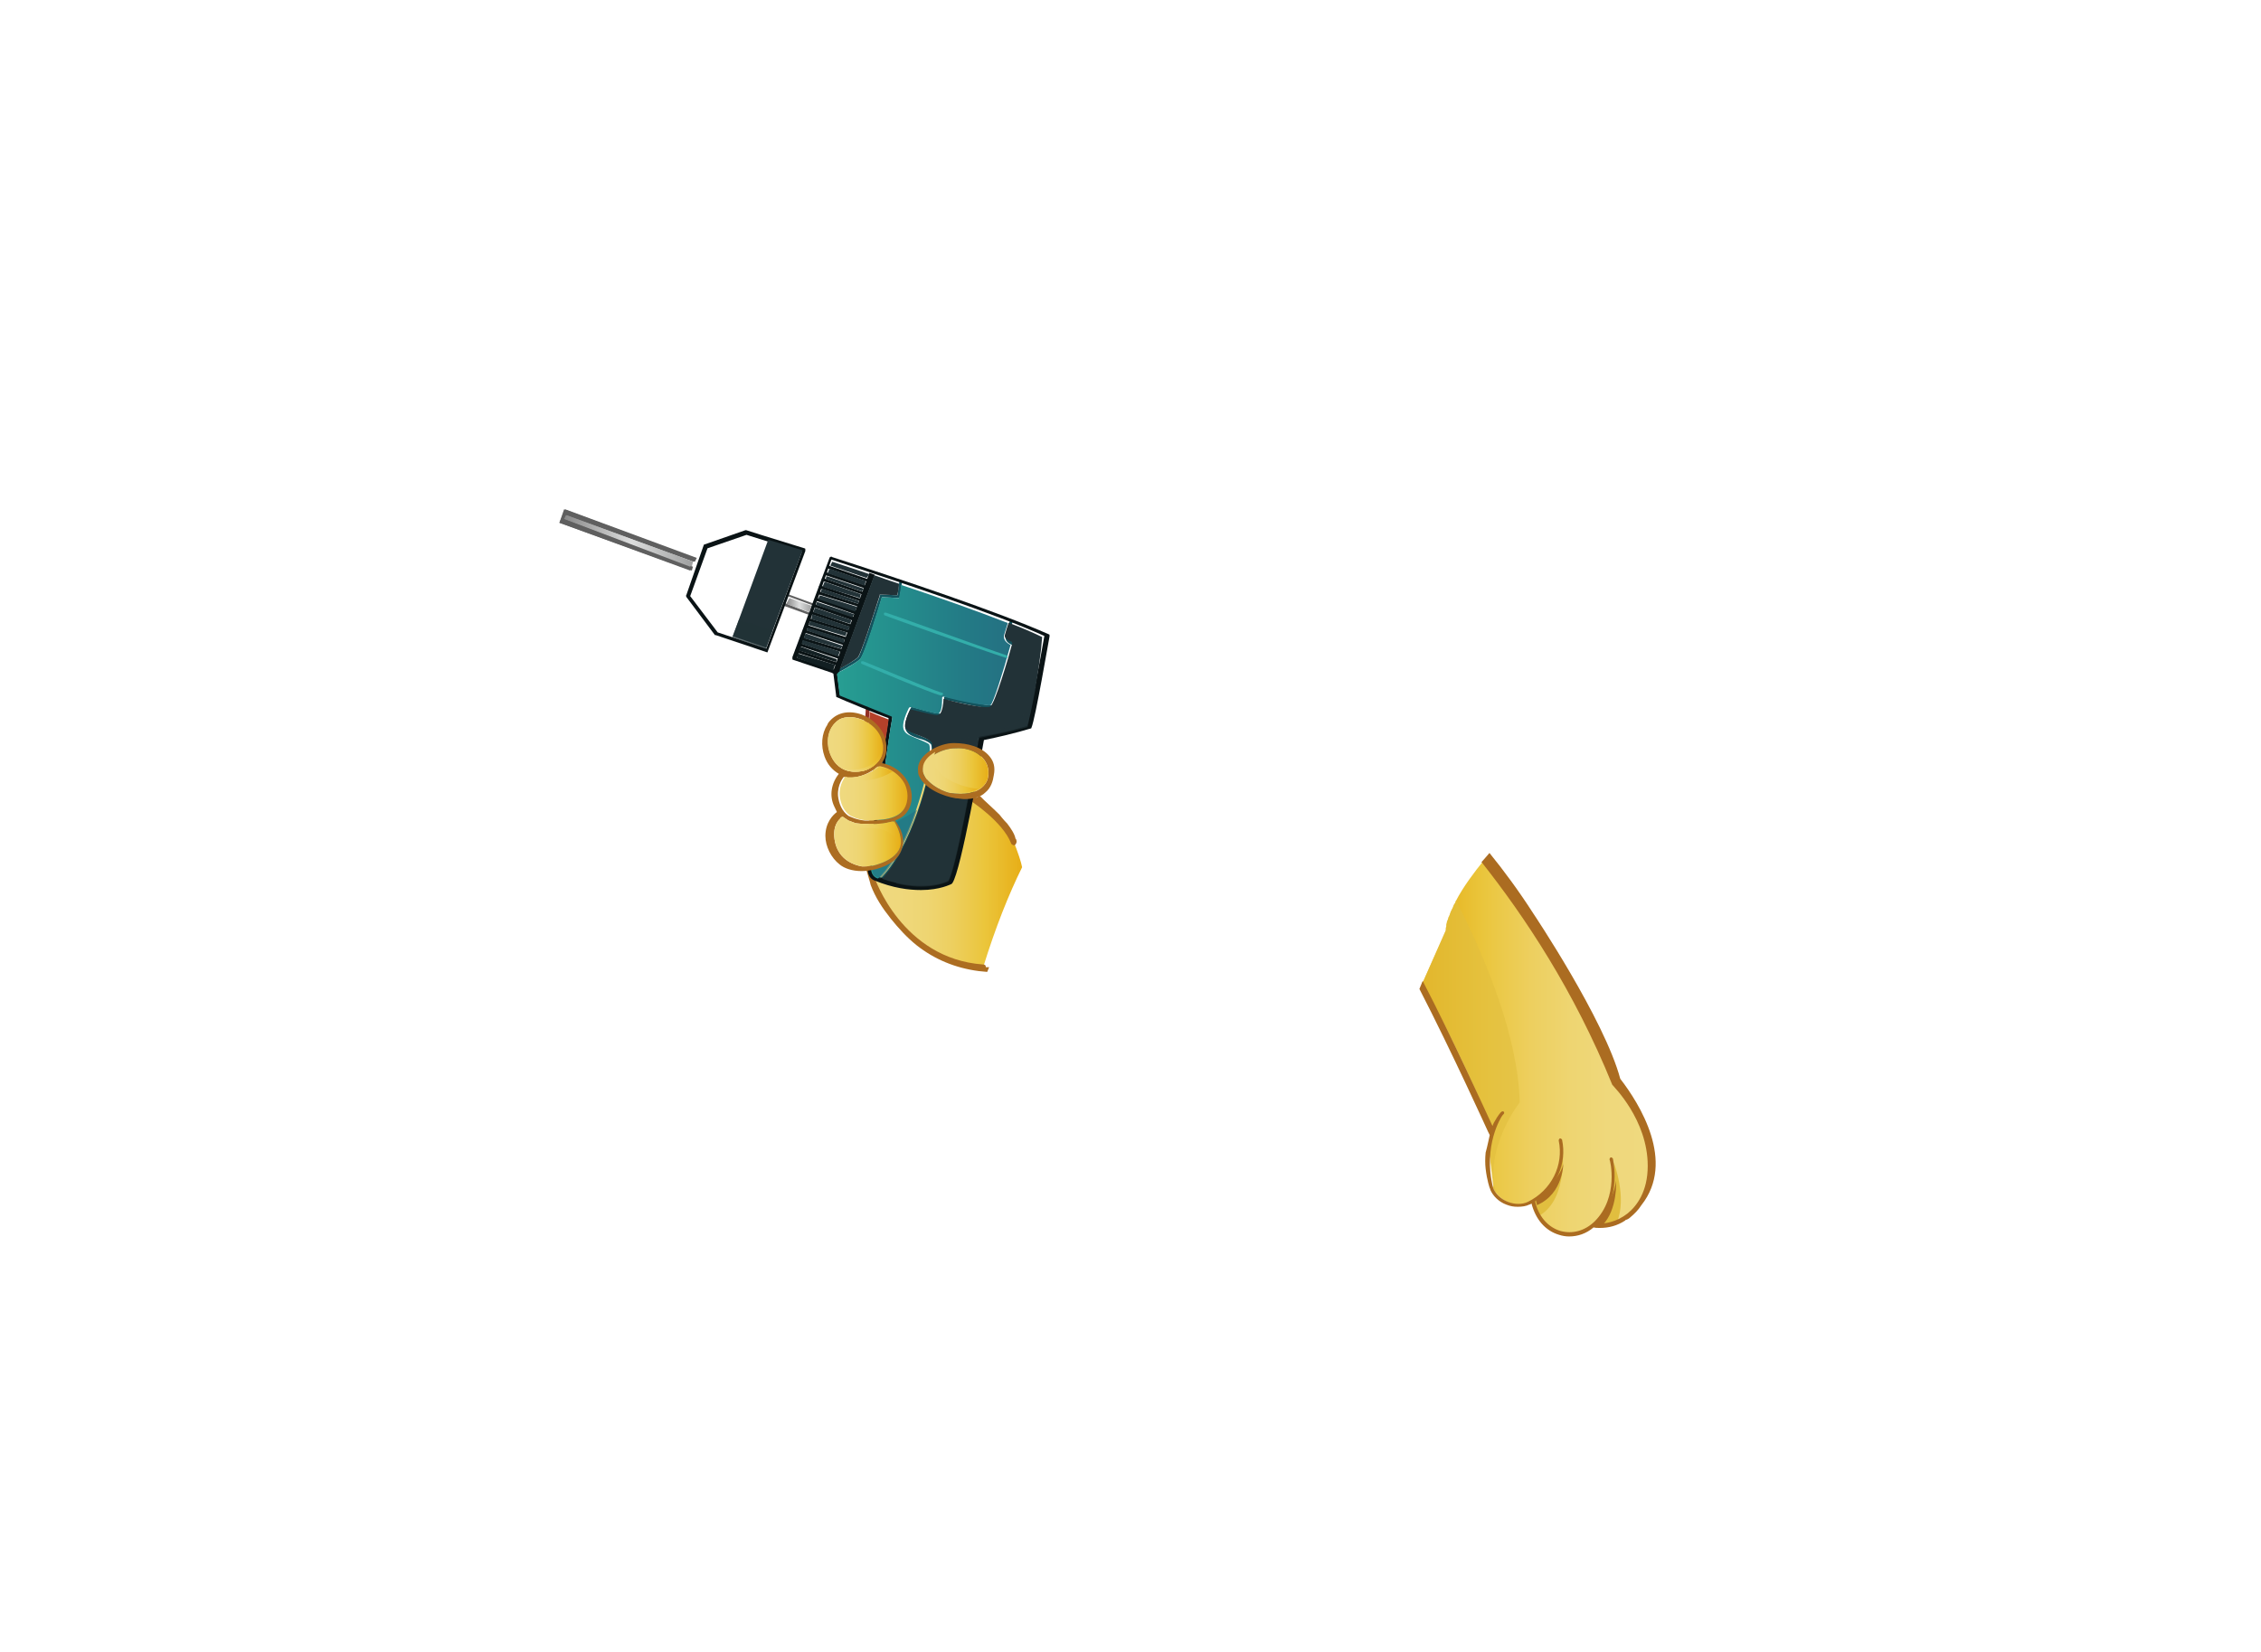 <?xml version="1.0" encoding="utf-8"?>
<!-- Generator: Adobe Illustrator 21.0.0, SVG Export Plug-In . SVG Version: 6.00 Build 0)  -->
<svg version="1.1" id="圖層_1" xmlns="http://www.w3.org/2000/svg" xmlns:xlink="http://www.w3.org/1999/xlink" x="0px" y="0px"
	 viewBox="0 0 822.9 601.4" style="enable-background:new 0 0 822.9 601.4;" xml:space="preserve">
<style type="text/css">
	.st0{fill:url(#SVGID_1_);}
	.st1{fill:#E1BE3F;}
	.st2{fill:#AB6C21;}
	.st3{opacity:0.6;fill:#E1BE3F;enable-background:new    ;}
	.st4{fill:url(#SVGID_2_);}
	.st5{fill:#5F5F5F;}
	.st6{fill:url(#SVGID_3_);}
	.st7{opacity:0.6;fill:url(#SVGID_4_);enable-background:new    ;}
	.st8{fill:url(#SVGID_5_);}
	.st9{fill:url(#SVGID_6_);}
	.st10{opacity:0.6;}
	.st11{fill:#E2BF40;}
	.st12{fill:#AC6D21;}
	.st13{fill:url(#SVGID_7_);}
	.st14{fill:#FFFFFF;}
	.st15{fill:#814323;}
	.st16{fill:#F4E3A5;}
	.st17{fill:#C88E2C;}
	.st18{fill:#AC7327;}
	.st19{fill:url(#SVGID_8_);}
	.st20{fill:url(#SVGID_9_);}
	.st21{fill:#EAA593;}
	.st22{fill:#3F210F;}
	.st23{opacity:0.25;fill:#E1BE3F;enable-background:new    ;}
	.st24{opacity:0.5;fill:#E1BE3F;enable-background:new    ;}
	.st25{fill:#F8E5A9;}
	.st26{fill:#DDBC90;}
	.st27{fill:#D7C6A6;}
	.st28{fill:url(#SVGID_10_);}
	.st29{fill:#4A1E0E;}
	.st30{opacity:0.4;fill:#E1BE3F;enable-background:new    ;}
	.st31{opacity:0.72;fill:#E1BE3F;enable-background:new    ;}
	.st32{fill:#875424;}
	.st33{fill:#3F210E;}
	.st34{fill:#3A1D13;}
	.st35{fill:url(#SVGID_11_);}
	.st36{fill:url(#SVGID_12_);}
	.st37{fill:#C58333;}
	.st38{fill:url(#SVGID_13_);}
	.st39{fill:url(#SVGID_14_);}
	.st40{fill:url(#SVGID_15_);}
	.st41{fill:url(#SVGID_16_);}
	.st42{fill:#FDEDD0;}
	.st43{fill:none;stroke:#FDEDD0;stroke-width:0.872;stroke-linecap:round;stroke-linejoin:round;stroke-miterlimit:10;}
	.st44{fill:url(#SVGID_17_);}
	.st45{fill:url(#SVGID_18_);}
	.st46{opacity:0.8;fill:url(#SVGID_19_);enable-background:new    ;}
	.st47{opacity:0.6;fill:#5F5F5F;enable-background:new    ;}
	.st48{opacity:0.5;fill:url(#SVGID_20_);enable-background:new    ;}
	.st49{fill:url(#SVGID_21_);}
	.st50{fill:url(#SVGID_22_);}
	.st51{opacity:0.8;fill:#FFFFFF;enable-background:new    ;}
	.st52{opacity:0.5;fill:url(#SVGID_23_);enable-background:new    ;}
	.st53{fill:url(#SVGID_24_);}
	.st54{fill:url(#SVGID_25_);}
	.st55{fill:url(#SVGID_26_);}
	.st56{fill:url(#SVGID_27_);}
	.st57{opacity:0.6;fill:#E2BF40;enable-background:new    ;}
	.st58{fill:url(#SVGID_28_);}
	.st59{fill:url(#SVGID_29_);}
	.st60{fill:url(#SVGID_30_);}
	.st61{fill:url(#SVGID_31_);}
	.st62{fill:url(#SVGID_32_);}
	.st63{fill:url(#SVGID_33_);}
	.st64{fill:#2D613A;}
	.st65{fill:#E2F0E3;}
	.st66{opacity:0.6;fill:#B9DCB9;enable-background:new    ;}
	.st67{fill:none;stroke:#FFFFFF;stroke-width:1.189;stroke-linecap:round;stroke-miterlimit:10;}
	.st68{fill:url(#SVGID_34_);}
	.st69{fill:#C8C9CA;}
	.st70{fill:#E4CEA9;}
	.st71{fill:#CF361C;}
	.st72{fill:#C9A675;}
	.st73{fill:#B8761E;}
	.st74{fill:#8A2221;}
	.st75{fill:url(#SVGID_35_);}
	.st76{fill:url(#SVGID_36_);}
	.st77{fill:url(#SVGID_37_);}
	.st78{fill:#888888;}
	.st79{fill:#DBDCDC;}
	.st80{fill:#73291B;}
	.st81{fill:url(#SVGID_38_);}
	.st82{fill:url(#SVGID_39_);}
	.st83{fill:url(#SVGID_40_);}
	.st84{fill:url(#SVGID_41_);}
	.st85{fill:url(#SVGID_42_);}
	.st86{fill:url(#SVGID_43_);}
	.st87{fill:#33AEAA;}
	.st88{fill:#2B7470;}
	.st89{fill:url(#SVGID_44_);}
	.st90{fill:url(#SVGID_45_);}
	.st91{fill:url(#SVGID_46_);}
	.st92{fill:url(#SVGID_47_);}
	.st93{fill:url(#SVGID_48_);}
	.st94{fill:url(#SVGID_49_);}
	.st95{fill:url(#SVGID_50_);}
	.st96{opacity:0.6;fill:none;stroke:#33AEAA;stroke-width:1.382;stroke-miterlimit:10;enable-background:new    ;}
	.st97{opacity:0.6;fill:none;stroke:#33AEAA;stroke-width:1.233;stroke-miterlimit:10;enable-background:new    ;}
	.st98{fill:#C2E4EA;}
	.st99{opacity:0.5;fill:url(#SVGID_51_);enable-background:new    ;}
	.st100{opacity:0.5;fill:url(#SVGID_52_);enable-background:new    ;}
	.st101{fill:url(#SVGID_53_);}
	.st102{fill:url(#SVGID_54_);}
	.st103{fill:url(#SVGID_55_);}
	.st104{fill:#ACB530;}
	.st105{fill:url(#SVGID_56_);}
	.st106{fill:url(#SVGID_57_);}
	.st107{fill:url(#SVGID_58_);}
	.st108{fill:none;stroke:#ACB530;stroke-width:1.181;stroke-miterlimit:10;}
	.st109{opacity:0.6;fill:url(#SVGID_59_);enable-background:new    ;}
	.st110{fill:url(#SVGID_60_);}
	.st111{fill:url(#SVGID_61_);}
	.st112{fill:url(#SVGID_62_);}
	.st113{fill:url(#SVGID_63_);}
	.st114{fill:url(#SVGID_64_);}
	.st115{fill:url(#SVGID_65_);}
	.st116{fill:url(#SVGID_66_);}
	.st117{fill:url(#SVGID_67_);}
	.st118{fill:url(#SVGID_68_);}
	.st119{fill:#933023;}
	.st120{fill:#13535D;}
	.st121{fill:#0A1315;}
	.st122{fill:#121F22;}
	.st123{fill:#223237;}
	.st124{fill:url(#SVGID_69_);}
	.st125{fill:#B4412A;}
	.st126{fill:url(#SVGID_70_);}
	.st127{opacity:0.4;fill:#223237;enable-background:new    ;}
	.st128{opacity:0.6;fill:#247082;enable-background:new    ;}
	.st129{opacity:0.7;fill:#223237;enable-background:new    ;}
	.st130{fill:url(#SVGID_71_);}
	.st131{fill:url(#SVGID_72_);}
	.st132{fill:url(#SVGID_73_);}
	.st133{fill:url(#SVGID_74_);}
	.st134{fill:url(#SVGID_75_);}
	.st135{fill:url(#SVGID_76_);}
	.st136{fill:url(#SVGID_77_);}
	.st137{fill:url(#SVGID_78_);}
	.st138{fill:url(#SVGID_79_);}
	.st139{fill:url(#SVGID_80_);}
</style>
<g>
	<g>
		
			<linearGradient id="SVGID_1_" gradientUnits="userSpaceOnUse" x1="1082.908" y1="221.048" x2="1167.888" y2="221.048" gradientTransform="matrix(-1 0 0 -1 1686.164 602)">
			<stop  offset="0" style="stop-color:#EFD97F"/>
			<stop  offset="0.198" style="stop-color:#EFD87C"/>
			<stop  offset="0.373" style="stop-color:#EED571"/>
			<stop  offset="0.539" style="stop-color:#EDCF5F"/>
			<stop  offset="0.698" style="stop-color:#EBC845"/>
			<stop  offset="0.753" style="stop-color:#EAC53B"/>
			<stop  offset="1" style="stop-color:#E5AD14"/>
		</linearGradient>
		<path class="st0" d="M518.1,357l8.1-18.3c0-0.4,0-1,0.2-1.5c0-0.2,0-0.4,0-0.4c0-0.4,0.2-0.8,0.2-1c0-0.2,0-0.4,0.2-0.6
			c0.2-0.4,0.2-0.8,0.4-1.2c0-0.2,0-0.2,0.2-0.4c0.2-0.6,0.4-1,0.6-1.7c0-0.2,0.2-0.2,0.2-0.4c0.2-0.4,0.4-0.8,0.6-1.2
			c0-0.2,0.2-0.4,0.2-0.6c0.2-0.4,0.4-0.8,0.6-1c0-0.2,0.2-0.4,0.2-0.6c2.9-5.6,7.1-11,10-14.6c0.2-0.2,0.2-0.2,0.4-0.4
			c15.8,20,33.7,47.2,47.8,81.6c0,0,12.9,12.3,12.9,29.7c0,17.5-13.3,23.1-20.6,21.4l0,0c-8.1,7.1-19.6,2.7-21.8-8.7v-0.2
			c-0.4,0.2-1,0.6-1.7,0.8c-4.8,2.5-11.2-0.6-13.3-5l0,0l0,0c0-0.2-0.2-0.4-0.2-0.6l0.2-0.2l-1.7-14.1h0.4V414l0.6-2.5
			c-0.2-0.6-0.6-1.5-0.8-2.3l-0.6-1l-0.8-2.5V405c-2.7-6.4-6.7-15.4-11.9-26c-3.3-6.9-7.3-14.1-11.2-21L518.1,357z"/>
	</g>
	<path class="st1" d="M568.6,417.1c0,0,2.5,19.1-8.3,25.4l-1.9-5.4C558.4,437.1,569.9,431,568.6,417.1z"/>
	<path class="st1" d="M587.3,423.1c0,0,5,12.7,1.2,21.8c0,0-3.3,1.2-8.3,0.8C580.3,445.8,588.8,441.4,587.3,423.1z"/>
	<path class="st2" d="M569,423.1c0,0,0.2,11.4-9.6,15.6l-0.4-1.7C559.1,437.1,569,427.9,569,423.1z"/>
	<path class="st2" d="M588.2,429.8c0,0,0.6,10.6-5,16.2l-3.5-0.2C579.7,445.8,587.1,438.5,588.2,429.8z"/>
	<path class="st3" d="M518.1,357l8.1-18.3c0-0.4,0-1,0.2-1.5c0-0.2,0-0.4,0-0.4c0-0.4,0.2-0.8,0.2-1c0-0.2,0-0.4,0.2-0.6
		c0.2-0.4,0.2-0.8,0.4-1.2c0-0.2,0-0.2,0.2-0.4c0.2-0.6,0.4-1,0.6-1.7c0-0.2,0.2-0.2,0.2-0.4c0.2-0.4,0.4-0.8,0.6-1.2
		c0-0.2,0.2-0.4,0.2-0.6c0.2-0.4,0.4-0.8,0.6-1c0-0.2,0.2-0.4,0.2-0.6c0,0,0-0.2,0.2-0.2c10.8,21.2,22.5,49.5,23.1,73.4
		c0,0-13.3,16.9-8.5,33.3c-0.4-0.4-0.6-1-0.8-1.7l0,0l0,0c0-0.2-0.2-0.4-0.2-0.6l0.2-0.2l-1.7-14.1h0.4v-3.5l0.8-3.1l-1.9-2.7
		l-1-2.5l-20-43.5c0,0-1-1.2-2.9-4.2L518.1,357z"/>
	<g>
		<path class="st2" d="M542.2,413.2l-0.6-1.2l0,0c-0.2-0.4-13.1-28.9-25-52l1.2-2.9l0,0c10.8,20.8,22.7,47,25.4,52.8
			c0.4-1.2,0.8-1.7,0.8-1.7l0,0c1-1.9,2.3-3.5,2.5-3.5c0.2-0.2,0.6-0.2,0.8,0c0.2,0.2,0.2,0.6,0,0.8s-0.6,0.6-0.8,1
			c0,0-6.9,10.6-3.1,25.8l0,0c0.8,2.3,2.9,4.2,5.4,5.2c2.5,1,5.2,1,7.3,0c8.5-4.2,13.1-13.3,11.2-22.3c0-0.4,0.2-0.6,0.4-0.8
			c0.4,0,0.6,0.2,0.8,0.4c1.9,8.7-2.1,17.7-9.8,22.5c1.2,5.4,4.6,9.4,9.2,10.8c4.4,1.2,8.9,0,12.5-3.5c8.9-8.9,5.6-22.5,5.4-22.5
			c0-0.4,0.2-0.6,0.4-0.8c0.4,0,0.6,0.2,0.8,0.4c0,0.2,3.5,14.4-5.8,23.7l0,0c2.9,0.2,7.3-0.6,11.2-3.7c3.3-2.7,7.3-7.9,7.3-17.3
			c0-16.9-12.7-29.1-12.7-29.3l-0.2-0.2c-13.9-34.3-32-61.4-47.6-81.1l0.2-0.2c1-1.2,2.1-2.3,2.7-3.1l0,0c5.2,6.4,10.6,13.7,16,22.1
			l0,0c0,0,25.8,38.5,31.6,60.1c7.1,9.2,20.2,30.2,7.7,46c-1.2,1.9-2.7,3.3-4,4.4c-0.4,0.4-1,0.8-1.7,1c-0.2,0-0.2,0.2-0.2,0.2l0,0
			c-2.9,1.9-6,2.7-9.2,2.7c-0.8,0-1.7,0-2.3-0.2c-2.7,2.3-5.8,3.3-8.9,3.3c-1.2,0-2.5-0.2-3.7-0.6c-5-1.5-8.5-5.6-10-11.4
			c-0.2,0.2-0.6,0.4-0.8,0.4c-1.2,0.6-2.7,0.8-4.2,0.8c-1.5,0-2.7-0.2-4.2-0.8c-2.7-1-4.8-3.1-5.8-5.4l0,0c0,0,0,0,0-0.2
			c0-0.2-0.2-0.2-0.2-0.4l0,0c0,0-1-2.7-1.5-7.1c-0.2-1.7-0.2-3.7,0-5.8C541.4,417.1,541.8,414.8,542.2,413.2z"/>
	</g>
</g>
<g>
	<g>
		<g>
			
				<linearGradient id="SVGID_2_" gradientUnits="userSpaceOnUse" x1="314.19" y1="288.156" x2="370.529" y2="288.156" gradientTransform="matrix(1 -1.834557e-03 -1.834557e-03 -1 1.906 603.749)">
				<stop  offset="0" style="stop-color:#EFD980"/>
				<stop  offset="0.204" style="stop-color:#EFD87C"/>
				<stop  offset="0.384" style="stop-color:#EED572"/>
				<stop  offset="0.555" style="stop-color:#EDCF5F"/>
				<stop  offset="0.719" style="stop-color:#EBC743"/>
				<stop  offset="0.753" style="stop-color:#EBC63C"/>
				<stop  offset="1" style="stop-color:#E7AE17"/>
			</linearGradient>
			<path class="st4" d="M372,315.7c-0.3-1.7-1.4-5.2-3.5-10.4c-3.8-10.1-17.7-17-17.7-17l-2.1-5.2l-30.9-5.2l-2.4,32.3
				c6.6,36.5,35.4,41.3,42.4,42C362.3,337.6,367.2,325.4,372,315.7z"/>
			<path class="st12" d="M358.8,352.1L358.8,352.1c0-0.7-0.3-1-1-1c-29.5-2.1-39.6-31.6-39.6-32s-0.7-0.7-1-0.7l-0.3-2.1h-1.7
				c0,0,1.7,5.6,1.7,5.9c1.7,4.5,4.2,8.3,7.3,12.2c2.8,3.5,5.9,6.9,9.4,9.7c6.6,5.2,14.2,8.3,22.6,9.4c0.3,0,2.8,0.3,3.1,0.3
				l0.7-1.7C359.5,352.1,359.2,352.1,358.8,352.1z"/>
			<path class="st12" d="M369.6,305.3L369.6,305.3c-0.3-1.7-1.7-3.8-3.1-5.6l0,0l-0.3-0.3c-1-1-2.4-2.8-2.4-2.8
				c-2.8-2.8-5.6-5.2-6.6-6.3c-0.3-0.3-0.3-0.3-0.3-0.3l-0.3-0.3l-1.4,0.7c-0.7-0.3-1-0.7-1-0.7c-0.3-0.3-1,0-1.4,0.3
				c-0.3,0.3,0,1,0.3,1.4c0,0,11.8,7.6,14.9,15.6c0,0.3,0.7,0.7,1,0.7h0.3c0.3-0.3,0.7-0.7,0.7-1.4
				C369.9,305.6,369.9,305.6,369.6,305.3z"/>
		</g>
		<g>
			<g>
				<path class="st119" d="M322,275.7l-8.3-2.8c-0.7,0-1.4-0.3-1.7-1s-0.3-1.4,0.3-2.1c2.8-4.5,2.8-11.8,2.8-12.2h1.4
					c0,0.3,0,7.6-2.8,12.9c0,0.3,0,0.3,0,0.7l0.3,0.3l8.3,2.8L322,275.7z"/>
				
					<rect x="290.9" y="213.2" transform="matrix(0.346 -0.938 0.938 0.346 -14.355 415.955)" class="st5" width="0.7" height="10.1"/>
				<polygon class="st5" points="294.9,224 285.2,220.5 285.5,219.5 295.3,223.3 				"/>
				<path class="st120" d="M303.9,245.5l-0.3-1c0,0,6.9-3.5,8.7-5.2c1-1,5.2-14.2,8-22.6v-0.3l6.3,0.3c0.3-1.4,0.7-4.9,0.7-4.9h1
					c0,0.3-0.7,4.5-0.7,5.6v0.3l-6.6-0.3c-1,3.5-6.3,21.2-8,22.6C311.2,241.7,304.3,245.2,303.9,245.5z"/>
				<path class="st120" d="M320.3,320.9h-0.3c-0.3-0.3-0.3-0.3,0-0.7c11.5-10.8,19.1-38.9,19.1-47.6c0-1.4-0.3-1.7-0.3-1.7
					c-1-1-2.8-1.7-4.5-2.1c-2.1-0.7-3.8-1.4-4.5-2.8c-1.4-2.4,1.4-7.6,1.7-8.3c0-0.3,0.3-0.3,0.7-0.3c0,0,8,2.4,10.1,2.4
					c0,0,0.3,0,0.3-0.3c1-1,1-4.5,1-5.6c0,0,0-0.3,0.3-0.3h0.3c7.6,1.7,16,3.5,17,3.1c1-0.7,4.5-11.5,7.3-21.9
					c-1-0.3-3.1-1.4-2.4-3.5c0.3-2.1,1.4-5.2,1.4-5.2c0-0.3,0.3-0.3,0.7-0.3c0.3,0,0.3,0.3,0.3,0.7c0,0-1,3.1-1.4,5.2
					c-0.3,1.4,2.4,2.4,2.4,2.4c0.3,0,0.3,0.3,0.3,0.7c-1.4,5.2-5.9,21.9-8,22.9c-1.7,0.7-13.5-2.1-17-2.8c0,1.4,0,4.5-1.4,5.6
					c-0.3,0.3-0.7,0.3-1,0.3l0,0c-2.1,0-8.3-1.7-9.7-2.1c-1,2.1-2.4,5.6-1.7,6.9c0.7,1,2.4,1.7,4.2,2.4c1.7,0.7,3.5,1.4,4.9,2.4
					c0.3,0.3,0.7,0.7,0.7,2.4C339.7,281.3,332.1,309.8,320.3,320.9L320.3,320.9z"/>
				
					<rect x="291.2" y="226" transform="matrix(0.346 -0.938 0.938 0.346 -9.786 439.958)" class="st121" width="38.9" height="2.1"/>
				<path class="st121" d="M335.2,324c-4.5,0-10.1-0.7-17-3.5c-1.7-0.7-2.4-2.4-2.4-4.2c1.4-10.4,5.9-44.8,7.6-54.9
					c-3.1-1-16.7-6.6-18.8-7.6c-0.3,0-0.3-0.3-0.3-0.7l-1-8l-14.6-4.9c-0.3,0-0.3-0.3-0.3-0.3c0-0.3,0-0.3,0-0.7l13.5-36.1
					c0-0.3,0.7-0.7,1-0.3c25.7,8.3,60.1,19.8,78.8,28.1c0.3,0,0.3,0.3,0.3,0.7c-0.3,1.4-5.2,30.2-6.6,33.3c0,0.3-0.3,0.3-0.3,0.3
					c-0.3,0-4.9,1.7-17,4.2c-1,5.6-8.3,47.6-11.5,52.1c0,0,0,0-0.3,0.3C346,321.9,342.1,324,335.2,324z M305.7,252.8
					c3.1,1.4,18.8,7.6,18.8,7.6c0.3,0,0.3,0.3,0.3,0.7c-1.7,9-6.3,44.5-7.6,55.2c0,1,0.3,2.1,1.4,2.4c16,6.3,25,2.1,26.4,1.4
					c2.4-4.2,8.7-38.6,11.1-51.8c0-0.3,0.3-0.7,0.7-0.7c10.8-2.1,16-3.5,17-3.8c1-3.5,4.5-21.9,6.3-32.3
					c-18.4-8.3-52.1-19.4-77.5-27.8l-12.5,35.8l14.2,4.5c0.3,0,0.3,0.3,0.3,0.7L305.7,252.8z"/>
				<path class="st121" d="M315.8,211.8L315.8,211.8l-14.6-4.9c-0.3,0-0.3-0.3-0.3-0.7c0-0.3,0.3-0.3,0.7-0.3l14.2,4.9
					c0.3,0,0.3,0.3,0.3,0.7C316.1,211.5,316.1,211.8,315.8,211.8z"/>
				<path class="st121" d="M315.1,214.3C315.1,214.3,314.7,214.3,315.1,214.3l-14.6-4.9c-0.3,0-0.3-0.3-0.3-0.7
					c0-0.3,0.3-0.3,0.7-0.3l14.6,4.9c0.3,0,0.3,0.3,0.3,0.7C315.4,214.3,315.1,214.3,315.1,214.3z"/>
				<path class="st121" d="M314.7,216.7C314.7,216.7,314.4,216.7,314.7,216.7l-15.3-5.2c-0.3,0-0.3-0.3-0.3-0.7s0.3-0.3,0.7-0.3
					l14.9,5.2c0.3,0,0.3,0.3,0.3,0.7C315.1,216.7,314.7,216.7,314.7,216.7z"/>
				<path class="st121" d="M313.7,219.1L313.7,219.1l-15.3-4.9c0-0.3-0.3-0.3-0.3-0.7c0-0.3,0.3-0.3,0.7-0.3l14.9,4.9
					c0.3,0,0.3,0.3,0.3,0.7C314,218.8,314,219.1,313.7,219.1z"/>
				<path class="st121" d="M312.6,220.9L312.6,220.9l-14.6-4.5c-0.3,0-0.3-0.3-0.3-0.7c0-0.3,0.3-0.3,0.7-0.3l14.2,4.5
					c0.3,0,0.3,0.3,0.3,0.7C313,220.9,312.6,220.9,312.6,220.9z"/>
				<path class="st121" d="M311.2,223.6L311.2,223.6l-14.2-4.9c-0.3,0-0.3-0.3-0.3-0.7c0-0.3,0.3-0.3,0.7-0.3l14.2,4.5
					c0.3,0,0.3,0.3,0.3,0.7C311.9,223.6,311.6,223.6,311.2,223.6z"/>
				<path class="st121" d="M310.9,226.1L310.9,226.1l-14.9-5.2c-0.3,0-0.3-0.3-0.3-0.7s0.3-0.3,0.7-0.3l14.9,4.9
					c0.3,0,0.3,0.3,0.3,0.7C311.2,225.7,311.2,226.1,310.9,226.1z"/>
				<path class="st121" d="M310.2,228.5L310.2,228.5l-14.9-4.9c-0.3,0-0.3-0.3-0.3-0.7s0.3-0.3,0.7-0.3l14.6,4.9
					c0.3,0,0.3,0.3,0.3,0.7C310.5,228.5,310.5,228.5,310.2,228.5z"/>
				<path class="st121" d="M309.5,230.6C309.5,230.6,309.2,230.6,309.5,230.6l-15.3-4.5c-0.3,0-0.3-0.3-0.3-0.7s0.3-0.3,0.7-0.3
					l14.9,4.5c0.3,0,0.3,0.3,0.3,0.7C309.8,230.6,309.5,230.6,309.5,230.6z"/>
				<path class="st121" d="M308.1,233L308.1,233l-14.9-4.5c-0.3,0-0.3-0.3-0.3-0.7c0-0.3,0.3-0.3,0.7-0.3l14.6,4.5
					C308.5,232,308.5,232.3,308.1,233L308.1,233z"/>
				<path class="st121" d="M307.8,235.1C307.4,235.1,307.4,235.1,307.8,235.1l-15.3-4.9c-0.3,0-0.3-0.3-0.3-0.7s0.3-0.3,0.7-0.3
					l14.9,4.9C308.1,234.1,308.1,234.4,307.8,235.1C308.1,235.1,307.8,235.1,307.8,235.1z"/>
				<path class="st121" d="M306.7,237.5L306.7,237.5l-15.3-4.5c-0.3,0-0.3-0.3-0.3-0.7s0.3-0.3,0.7-0.3l15.3,4.5
					c0.3,0,0.3,0.3,0.3,0.7S307.1,237.5,306.7,237.5z"/>
				<path class="st121" d="M305.7,240C305.7,240,305.3,240,305.7,240l-14.9-4.9c-0.3,0-0.3-0.3-0.3-0.7c0-0.3,0.3-0.3,0.7-0.3
					l14.6,4.9C306,238.9,306,239.3,305.7,240C306,240,305.7,240,305.7,240z"/>
				<path class="st121" d="M305,242.4L305,242.4l-15.3-4.9c-0.3,0-0.3-0.3-0.3-0.7c0-0.3,0.3-0.3,0.7-0.3l15.3,4.9
					c0,0.3,0.3,0.3,0.3,0.7C305.3,242.4,305.3,242.4,305,242.4z"/>
				<path class="st121" d="M279.3,237.5C279.3,237.5,278.9,237.5,279.3,237.5l-18.8-6.3c-0.3,0-0.3,0-0.3,0l-10.4-13.9
					c0-0.3-0.3-0.3,0-0.7l6.3-18.1c0-0.3,0.3-0.3,0.3-0.3l14.9-5.2h0.3c0,0,8.7,2.8,21.2,6.6c0.3,0,0.3,0.3,0.3,0.3
					c0,0.3,0,0.3,0,0.7L279.3,237.5C279.6,237.5,279.6,237.5,279.3,237.5z M261.2,230.2l17.7,5.9l12.9-35.1
					c-11.1-3.5-18.8-5.9-20.1-6.3l-14.2,4.9l-6.3,17.4L261.2,230.2z"/>
			</g>
			<polygon class="st122" points="291.4,235.4 304.6,240 304.3,241 290.7,236.8 			"/>
			<polygon class="st123" points="292.1,233 305.7,237.2 305,238.9 291.8,234.4 			"/>
			<polygon class="st123" points="293.2,230.6 306.7,235.1 306,236.1 292.5,232.3 			"/>
			<polygon class="st123" points="293.9,228.5 307.4,232.7 307.1,234.1 293.5,229.5 			"/>
			<polygon class="st123" points="297.3,219.1 310.9,223.6 310.2,224.7 297,220.2 			"/>
			<polygon class="st123" points="300.1,211.8 313.3,216.3 313,217.7 299.4,213.6 			"/>
			<polygon class="st123" points="300.8,209.7 314.4,214.3 313.7,215.3 300.5,210.8 			"/>
			<polygon class="st123" points="301.9,207 315.1,211.5 314.7,213.2 301.2,208.7 			"/>
			<polygon class="st123" points="312.6,218.8 312.3,219.8 298.7,215.6 299.1,214.3 			"/>
			<polygon class="st123" points="298.4,216.7 311.9,220.9 311.2,222.6 297.7,218.1 			"/>
			<polygon class="st123" points="309.8,225.7 309.5,227.1 296,222.9 296.6,221.2 			"/>
			<polygon class="st123" points="295.6,223.6 309.2,228.1 308.8,229.5 295.3,225.4 			"/>
			<polygon class="st123" points="294.9,226.1 308.1,230.2 307.8,231.6 294.2,227.5 			"/>
			<path class="st123" d="M318.2,209.4c2.8,1,5.9,2.1,9,3.1c0,1-0.3,3.1-0.7,4.2l-6.3-0.3v0.3c-2.8,8.7-6.9,21.5-8,22.6
				c-1,1-4.5,3.1-6.6,4.2L318.2,209.4z"/>
			<path class="st123" d="M302.9,204.5c4.2,1.4,8.7,2.8,13.5,4.5l-1,1.4l-13.2-4.5L302.9,204.5z"/>
			<path class="st123" d="M278.9,235.8l-12.2-4.2l12.9-35.1c3.5,1,7.6,2.4,12.5,3.8L278.9,235.8z"/>
			
				<linearGradient id="SVGID_3_" gradientUnits="userSpaceOnUse" x1="285.06" y1="382.885" x2="294.089" y2="382.885" gradientTransform="matrix(1 -1.834557e-03 -1.834557e-03 -1 1.906 603.749)">
				<stop  offset="0" style="stop-color:#898989"/>
				<stop  offset="0.521" style="stop-color:#DCDDDD"/>
				<stop  offset="1" style="stop-color:#9FA0A0"/>
			</linearGradient>
			<polygon class="st6" points="286.2,219.8 287.3,217.7 295.3,220.5 294.6,222.9 			"/>
			<polygon class="st122" points="290.4,237.9 303.9,242 303.2,244.1 290.1,239.6 			"/>
			<path class="st125" d="M314,271.9c-0.3,0-0.3-0.3-0.3-0.3c0-0.3,0-0.3,0-0.7c2.4-3.8,2.8-9.4,2.8-11.8c3.1,1.4,5.9,2.4,6.9,2.8
				c-0.3,2.8-1,7.3-2.1,12.5L314,271.9z"/>
			
				<linearGradient id="SVGID_4_" gradientUnits="userSpaceOnUse" x1="303.388" y1="336.806" x2="367.09" y2="336.806" gradientTransform="matrix(1 -1.834557e-03 -1.834557e-03 -1 1.906 603.749)">
				<stop  offset="0" style="stop-color:#279E92"/>
				<stop  offset="0.151" style="stop-color:#259790"/>
				<stop  offset="0.72" style="stop-color:#237B86"/>
				<stop  offset="1" style="stop-color:#247082"/>
				<stop  offset="1" style="stop-color:#9FA0A0"/>
			</linearGradient>
			<path style="fill:url(#SVGID_4_);" d="M317.1,316.7c1.4-10.8,5.9-46.5,7.6-55.2c0-0.3,0-0.7-0.3-0.7c0,0-15.6-6.3-18.8-7.6l-1-8
				h0.3v-0.3c2.1-1,6.6-3.5,8-4.9c1.7-1.7,6.9-19.1,8-22.6l6.3,0.3v-0.3c0.3-0.7,0.7-3.5,0.7-4.5c13.5,4.5,27.4,9.4,38.9,13.9
				c-0.3,1-1,3.1-1.4,4.5c-0.3,2.1,1.7,3.1,2.4,3.5c-2.8,10.1-6.3,21.2-7.3,21.9c-1,0.3-9.7-1-17-3.1h-0.3l-0.3,0.3
				c0,1.4,0,4.5-1,5.6c-0.3,0.3-0.3,0.3-0.3,0.3c-2.1,0-9.7-2.4-10.1-2.4s-0.3,0-0.7,0.3c-0.3,0.7-3.1,5.9-1.7,8.3
				c0.7,1.4,2.8,2.1,4.5,2.8c1.7,0.7,3.5,1.4,4.5,2.1c0,0,0.3,0.3,0.3,1.7c0,8.3-7.3,36.1-18.8,47.2c-0.3,0-1-0.3-1.4-0.7
				C317.8,318.8,317.1,317.8,317.1,316.7z"/>
			<path class="st123" d="M373.8,264.3c-1.4,0.3-6.3,2.1-17,3.8c-0.3,0-0.7,0.3-0.7,0.7c-2.1,13.2-8.3,47.6-11.1,51.8
				c-1,0.7-9.7,4.2-24-0.7c11.1-11.5,18.4-39.2,18.4-47.6c0-1.7-0.3-2.1-0.7-2.4c-1-1-3.1-1.7-4.9-2.4s-3.5-1.4-4.2-2.4
				c-0.7-1.4,0.7-4.9,1.7-6.9c1.7,0.3,8,2.1,9.7,2.1l0,0c0.3,0,0.7-0.3,1-0.3c1-1,1.4-4.2,1.4-5.6c3.5,1,15.3,3.8,17,2.8
				c1.7-1,6.6-17.7,8-22.9c0-0.3,0-0.3-0.3-0.7c0,0-2.8-1-2.4-2.4s1-3.5,1.4-4.5c4.5,1.7,8.7,3.5,12.2,5.2
				C378.6,242.4,375.1,260.8,373.8,264.3z"/>
			<g class="st10">
				<path class="st123" d="M377.2,249.3c-1.4,4.9-3.5,10.8-6.6,13.2c-6.3,4.5-21.9,6.6-21.9,6.6l-5.6,7.3c0,0,1.7,13.2-2.4,21.9
					c-2.4,4.9-9,15.3-14.6,23.3c11.5,2.8,18.1-0.3,19.1-0.7c2.4-4.2,8.7-38.6,11.1-51.7c0-0.3,0.3-0.7,0.7-0.7
					c10.8-2.1,16-3.5,17-3.8C374.4,262.5,375.8,256.3,377.2,249.3z"/>
			</g>
			<path class="st127" d="M350.8,280.9c0,0-6.6,6.6-15.6,12.9c-3.1,9.7-8,20.1-13.9,26c14.2,4.9,22.6,1,24,0.7
				c2.1-3.1,6.3-24.3,9-39.9L350.8,280.9z"/>
			<path class="st128" d="M319.2,302.1c-0.7,6.3-1.4,11.5-1.7,14.6c0,1,0.3,2.1,1.4,2.4c0.3,0.3,1,0.3,1.4,0.7
				c5.6-5.6,10.4-15.3,13.5-25C329.3,297.6,324.4,300.4,319.2,302.1z"/>
			<path class="st87" d="M366.5,239.6C366.1,239.6,366.1,239.6,366.5,239.6c-9.7-3.1-44.1-15.3-44.5-15.6c-0.3,0-0.3-0.3-0.3-0.7
				c0-0.3,0.3-0.3,0.7-0.3s34.7,12.5,44.1,15.6C366.8,238.6,366.8,238.9,366.5,239.6C366.8,239.3,366.5,239.6,366.5,239.6z"/>
			<path class="st87" d="M342.5,253.2L342.5,253.2c-4.2-1-27.8-11.1-28.8-11.5c-0.3,0-0.3-0.3-0.3-0.7c0-0.3,0.3-0.3,0.7-0.3
				s24.7,10.4,28.8,11.5c0.3,0,0.3,0.3,0.3,0.7C342.8,252.8,342.8,253.2,342.5,253.2z"/>
			<path class="st129" d="M268.9,225.7l-2.4,6.3l12.2,4.2l2.4-6.6C277.5,228.1,272.7,226.8,268.9,225.7z"/>
		</g>
		<g>
			<path class="st12" d="M331,294.1c1.4-3.1,1-6.6-0.7-9.7c-1.7-3.1-5.2-5.9-9.4-6.6c1-1.4,1.7-3.1,1.7-5.2c0.3-6.3-4.5-10.8-9-12.5
				c-4.9-1.7-9.4-0.7-12.2,3.1c0,0.3-0.3,0.3-0.3,0.7c-2.1,3.1-2.4,7.6-1,11.5c1,2.8,2.8,4.9,5.2,6.3c-2.8,3.5-3.5,8-1.7,11.8
				c0.3,0.7,0.7,1.4,1,2.1c-1.4,1-4.2,3.8-4.2,8.7c0,3.8,2.1,8,5.2,10.4c1.7,1.4,4.5,2.4,8,2.4c1.7,0,3.5-0.3,5.2-0.7
				c5.2-1.4,8.3-3.8,9.4-7.3c1.4-3.8-0.3-7.6-2.4-10.4C328.6,297.6,330,296.2,331,294.1z M301.5,271.9c-1-6.9,3.5-9.7,4.2-10.1
				c2.1-1,4.9-1,7.6,0c4.2,1.4,8.3,5.9,8,10.8c0,3.1-2.1,5.2-3.5,6.3c-1,0.7-2.1,1.4-3.5,1.7C302.9,283,301.5,271.9,301.5,271.9z
				 M327.6,308.4c-1,2.8-3.8,4.9-8.3,6.3c-2.1,0.7-3.8,0.7-5.6,0.7c-7.6-1.4-10.1-6.9-10.1-11.8c0-4.2,2.4-5.9,3.1-6.3l2.1,1.4
				c1,0.3,1.7,0.7,2.8,1c2.4,0.3,4.9,0.3,6.9,0.3c1,0,2.4,0,3.5-0.3c0.3,0,3.1-0.7,3.5-0.7C326.9,301.4,328.6,305.3,327.6,308.4z
				 M314.7,298.7L314.7,298.7c-3.1-0.3-5.2-1.4-5.9-1.7c-2.4-1.7-3.5-4.5-3.8-7.3c-0.3-4.2,2.1-6.9,2.1-6.9c0.3,0,0.7,0.3,1,0.3
				s1,0,1.4,0c2.4,0,5.9-1,8.7-3.1c0.3-0.3,0.7-0.7,1.4-1c3.8,0.7,7.3,3.1,9,6.3c1,1.7,2.1,4.9,0.7,8.3
				C327.6,298.7,320.3,298.7,314.7,298.7z"/>
			
				<linearGradient id="SVGID_5_" gradientUnits="userSpaceOnUse" x1="301.882" y1="296.89" x2="326.498" y2="296.89" gradientTransform="matrix(1 -1.834557e-03 -1.834557e-03 -1 1.906 603.749)">
				<stop  offset="0" style="stop-color:#EFD980"/>
				<stop  offset="0.204" style="stop-color:#EFD87C"/>
				<stop  offset="0.384" style="stop-color:#EED572"/>
				<stop  offset="0.555" style="stop-color:#EDCF5F"/>
				<stop  offset="0.719" style="stop-color:#EBC743"/>
				<stop  offset="0.753" style="stop-color:#EBC63C"/>
				<stop  offset="1" style="stop-color:#E7AE17"/>
			</linearGradient>
			<path class="st8" d="M327.6,308.4c-1,2.8-3.8,4.9-8.3,6.3c-2.1,0.7-3.8,0.7-5.6,0.7c-7.6-1.4-10.1-6.9-10.1-11.8
				c0-4.2,2.4-5.9,3.1-6.3l2.1,1.4c1,0.3,1.7,0.7,2.8,1c2.4,0.3,4.9,0.3,6.9,0.3c1,0,2.4,0,3.5-0.3c0.3,0,3.1-0.7,3.5-0.7
				C326.9,301.4,328.6,305.3,327.6,308.4z"/>
			
				<linearGradient id="SVGID_6_" gradientUnits="userSpaceOnUse" x1="303.947" y1="314.415" x2="328.933" y2="314.415" gradientTransform="matrix(1 -1.834557e-03 -1.834557e-03 -1 1.906 603.749)">
				<stop  offset="0" style="stop-color:#EFD980"/>
				<stop  offset="0.204" style="stop-color:#EFD87C"/>
				<stop  offset="0.384" style="stop-color:#EED572"/>
				<stop  offset="0.555" style="stop-color:#EDCF5F"/>
				<stop  offset="0.719" style="stop-color:#EBC743"/>
				<stop  offset="0.753" style="stop-color:#EBC63C"/>
				<stop  offset="1" style="stop-color:#E7AE17"/>
			</linearGradient>
			<path class="st9" d="M329.6,293.4c-2.1,5.2-9.4,5.2-14.6,5.2l0,0c-3.1-0.3-4.9-1.4-5.6-1.7c-2.4-1.7-3.5-4.5-3.8-7.3
				c-0.3-4.2,2.1-6.9,2.1-6.9c0.3,0,0.7,0.3,1,0.3c0.3,0,1,0,1.4,0c2.4,0,5.9-1,8.7-3.1c0.3-0.3,0.7-0.7,1.4-1
				c3.8,0.7,7.3,3.1,9,6.3C330,286.8,331,290,329.6,293.4z"/>
			
				<linearGradient id="SVGID_7_" gradientUnits="userSpaceOnUse" x1="300.217" y1="332.185" x2="320.076" y2="332.185" gradientTransform="matrix(1 -1.834557e-03 -1.834557e-03 -1 1.906 603.749)">
				<stop  offset="0" style="stop-color:#EFD980"/>
				<stop  offset="0.204" style="stop-color:#EFD87C"/>
				<stop  offset="0.384" style="stop-color:#EED572"/>
				<stop  offset="0.555" style="stop-color:#EDCF5F"/>
				<stop  offset="0.719" style="stop-color:#EBC743"/>
				<stop  offset="0.753" style="stop-color:#EBC63C"/>
				<stop  offset="1" style="stop-color:#E7AE17"/>
			</linearGradient>
			<path class="st13" d="M321.3,272.6c0,3.1-2.1,5.2-3.5,6.3c-1,0.7-2.1,1.4-3.5,1.7c-11.5,2.4-12.9-8.7-12.9-8.7
				c-1-6.9,3.5-9.7,4.2-10.1c2.1-1,4.9-1,7.6,0C317.5,263.2,321.7,267.4,321.3,272.6z"/>
			<path class="st12" d="M360.2,275.4c-2.8-3.5-8-4.9-12.9-4.9H347c-4.9,0-12.5,3.8-12.9,9c0,1,0,2.1,0.3,2.8
				c2.1,4.9,9,7.6,13.5,8.3c1,0,2.1,0.3,3.1,0.3c3.1,0,5.9-0.7,7.6-2.4c2.1-1.7,2.8-4.2,3.1-6.3
				C362.3,279.2,361.6,277.1,360.2,275.4z M359.5,283.4c0,0-1.4,7.3-14.2,5.2c-3.5-1-7.6-3.5-9-6.6c-0.3-0.7-0.3-1.4-0.3-1.7v-0.3
				c0.3-4.2,6.9-7.6,11.5-7.6h0.3C353.6,271.9,361.2,275.7,359.5,283.4z"/>
			
				<linearGradient id="SVGID_8_" gradientUnits="userSpaceOnUse" x1="334.455" y1="322.517" x2="358.349" y2="322.517" gradientTransform="matrix(1 -1.834557e-03 -1.834557e-03 -1 1.906 603.749)">
				<stop  offset="0" style="stop-color:#EFD980"/>
				<stop  offset="0.204" style="stop-color:#EFD87C"/>
				<stop  offset="0.384" style="stop-color:#EED572"/>
				<stop  offset="0.555" style="stop-color:#EDCF5F"/>
				<stop  offset="0.719" style="stop-color:#EBC743"/>
				<stop  offset="0.753" style="stop-color:#EBC63C"/>
				<stop  offset="1" style="stop-color:#E7AE17"/>
			</linearGradient>
			<path class="st19" d="M359.5,283.4c0,0-1.4,7.3-14.2,5.2c-3.5-1-7.6-3.5-9-6.6c-0.3-0.7-0.3-1.4-0.3-1.7v-0.3
				c0.3-4.2,6.9-7.6,11.5-7.6h0.3C353.6,271.9,361.2,275.7,359.5,283.4z"/>
			
				<linearGradient id="SVGID_9_" gradientUnits="userSpaceOnUse" x1="305.584" y1="327.609" x2="320.075" y2="327.609" gradientTransform="matrix(1 -1.834557e-03 -1.834557e-03 -1 1.906 603.749)">
				<stop  offset="0" style="stop-color:#EFD980"/>
				<stop  offset="0.204" style="stop-color:#EFD87C"/>
				<stop  offset="0.384" style="stop-color:#EED572"/>
				<stop  offset="0.555" style="stop-color:#EDCF5F"/>
				<stop  offset="0.719" style="stop-color:#EBC743"/>
				<stop  offset="0.753" style="stop-color:#EBC63C"/>
				<stop  offset="1" style="stop-color:#E7AE17"/>
			</linearGradient>
			<path class="st20" d="M316.1,278.9c-3.5,1.7-6.9,1.4-9,1c1.7,1,4.2,1.4,7.3,0.7c1-0.3,2.4-1,3.5-1.7c1.4-1,3.5-3.1,3.5-6.3
				c0-1,0-1.7-0.3-2.4C321,272.3,320.3,277.1,316.1,278.9z"/>
			
				<linearGradient id="SVGID_10_" gradientUnits="userSpaceOnUse" x1="306.132" y1="321.517" x2="323.374" y2="321.517" gradientTransform="matrix(1 -1.834557e-03 -1.834557e-03 -1 1.906 603.749)">
				<stop  offset="0" style="stop-color:#EFD980"/>
				<stop  offset="0.204" style="stop-color:#EFD87C"/>
				<stop  offset="0.384" style="stop-color:#EED572"/>
				<stop  offset="0.555" style="stop-color:#EDCF5F"/>
				<stop  offset="0.719" style="stop-color:#EBC743"/>
				<stop  offset="0.753" style="stop-color:#EBC63C"/>
				<stop  offset="1" style="stop-color:#E7AE17"/>
			</linearGradient>
			<path class="st28" d="M324.8,280.9c-1.4-1-3.1-1.4-4.9-1.7c-0.3,0.3-0.7,0.7-1.4,1c-2.8,1.7-6.3,2.8-8.7,2.8c-0.7,0-1,0-1.4,0
				s-0.7-0.3-1-0.3C307.4,282.7,315.1,286.8,324.8,280.9z"/>
			
				<linearGradient id="SVGID_11_" gradientUnits="userSpaceOnUse" x1="304.518" y1="300.525" x2="326.493" y2="300.525" gradientTransform="matrix(1 -1.834557e-03 -1.834557e-03 -1 1.906 603.749)">
				<stop  offset="0" style="stop-color:#EFD980"/>
				<stop  offset="0.204" style="stop-color:#EFD87C"/>
				<stop  offset="0.384" style="stop-color:#EED572"/>
				<stop  offset="0.555" style="stop-color:#EDCF5F"/>
				<stop  offset="0.719" style="stop-color:#EBC743"/>
				<stop  offset="0.753" style="stop-color:#EBC63C"/>
				<stop  offset="1" style="stop-color:#E7AE17"/>
			</linearGradient>
			<path class="st35" d="M321.7,299.7c-1,0-2.4,0.3-3.5,0.3c-2.4,0-4.9,0.3-6.9-0.3c-1-0.3-1.7-0.3-2.8-1c-0.3,0-2.1-1.4-2.1-1.4
				s-0.3,0.3-0.7,0.3c1.7,1.4,5.9,3.8,10.1,3.8c5.9,0,9.4,1.7,10.4,4.9c0.3,0.7,0.7,1,1,1.7c0.7-3.1-0.7-6.6-2.4-9
				C325.1,299,322,299.7,321.7,299.7z"/>
			
				<linearGradient id="SVGID_12_" gradientUnits="userSpaceOnUse" x1="334.455" y1="321.964" x2="354.737" y2="321.964" gradientTransform="matrix(1 -1.834557e-03 -1.834557e-03 -1 1.906 603.749)">
				<stop  offset="0" style="stop-color:#EFD980"/>
				<stop  offset="0.204" style="stop-color:#EFD87C"/>
				<stop  offset="0.384" style="stop-color:#EED572"/>
				<stop  offset="0.555" style="stop-color:#EDCF5F"/>
				<stop  offset="0.719" style="stop-color:#EBC743"/>
				<stop  offset="0.753" style="stop-color:#EBC63C"/>
				<stop  offset="1" style="stop-color:#E7AE17"/>
			</linearGradient>
			<path class="st36" d="M342.1,281.3c-2.8-2.8-2.4-5.9-1.7-7.6c-2.4,1.4-4.5,3.5-4.5,5.9v0.3c0,0.7,0,1.4,0.3,1.7
				c1.4,3.5,5.6,5.6,9,6.6c5.2,1,8.7,0,10.8-1C352.6,286.8,346.3,285.5,342.1,281.3z"/>
		</g>
	</g>
	<g>
		<g>
			<g>
				<polygon class="st5" points="251.8,207.7 203.6,190.3 205.7,185.4 253.6,203.1 252.9,204.5 206.7,187.5 205.7,188.9 
					252.2,206.3 				"/>
			</g>
			
				<linearGradient id="SVGID_13_" gradientUnits="userSpaceOnUse" x1="204.732" y1="195.321" x2="251.119" y2="195.321" gradientTransform="matrix(1 -1.834557e-03 1.834557e-03 1 0.802 1.986)">
				<stop  offset="0" style="stop-color:#898989"/>
				<stop  offset="0.521" style="stop-color:#DCDDDD"/>
				<stop  offset="1" style="stop-color:#9FA0A0"/>
			</linearGradient>
			<polygon class="st38" points="205.7,188.9 206.7,187.5 252.2,204.5 251.8,206.3 			"/>
		</g>
	</g>
	<g>
		<g>
			<g>
				<polygon class="st5" points="251.2,207.7 203.6,190.3 205.3,185.4 252.9,203.1 252.5,204.5 206,187.5 205.3,188.9 251.8,206.3 
									"/>
			</g>
			
				<linearGradient id="SVGID_14_" gradientUnits="userSpaceOnUse" x1="204.393" y1="195.32" x2="250.78" y2="195.32" gradientTransform="matrix(1 -1.834557e-03 1.834557e-03 1 0.802 1.986)">
				<stop  offset="0" style="stop-color:#898989"/>
				<stop  offset="0.521" style="stop-color:#DCDDDD"/>
				<stop  offset="1" style="stop-color:#9FA0A0"/>
			</linearGradient>
			<polygon class="st39" points="205.3,188.9 206,187.5 252.2,204.5 251.2,206.3 			"/>
		</g>
	</g>
</g>
</svg>
